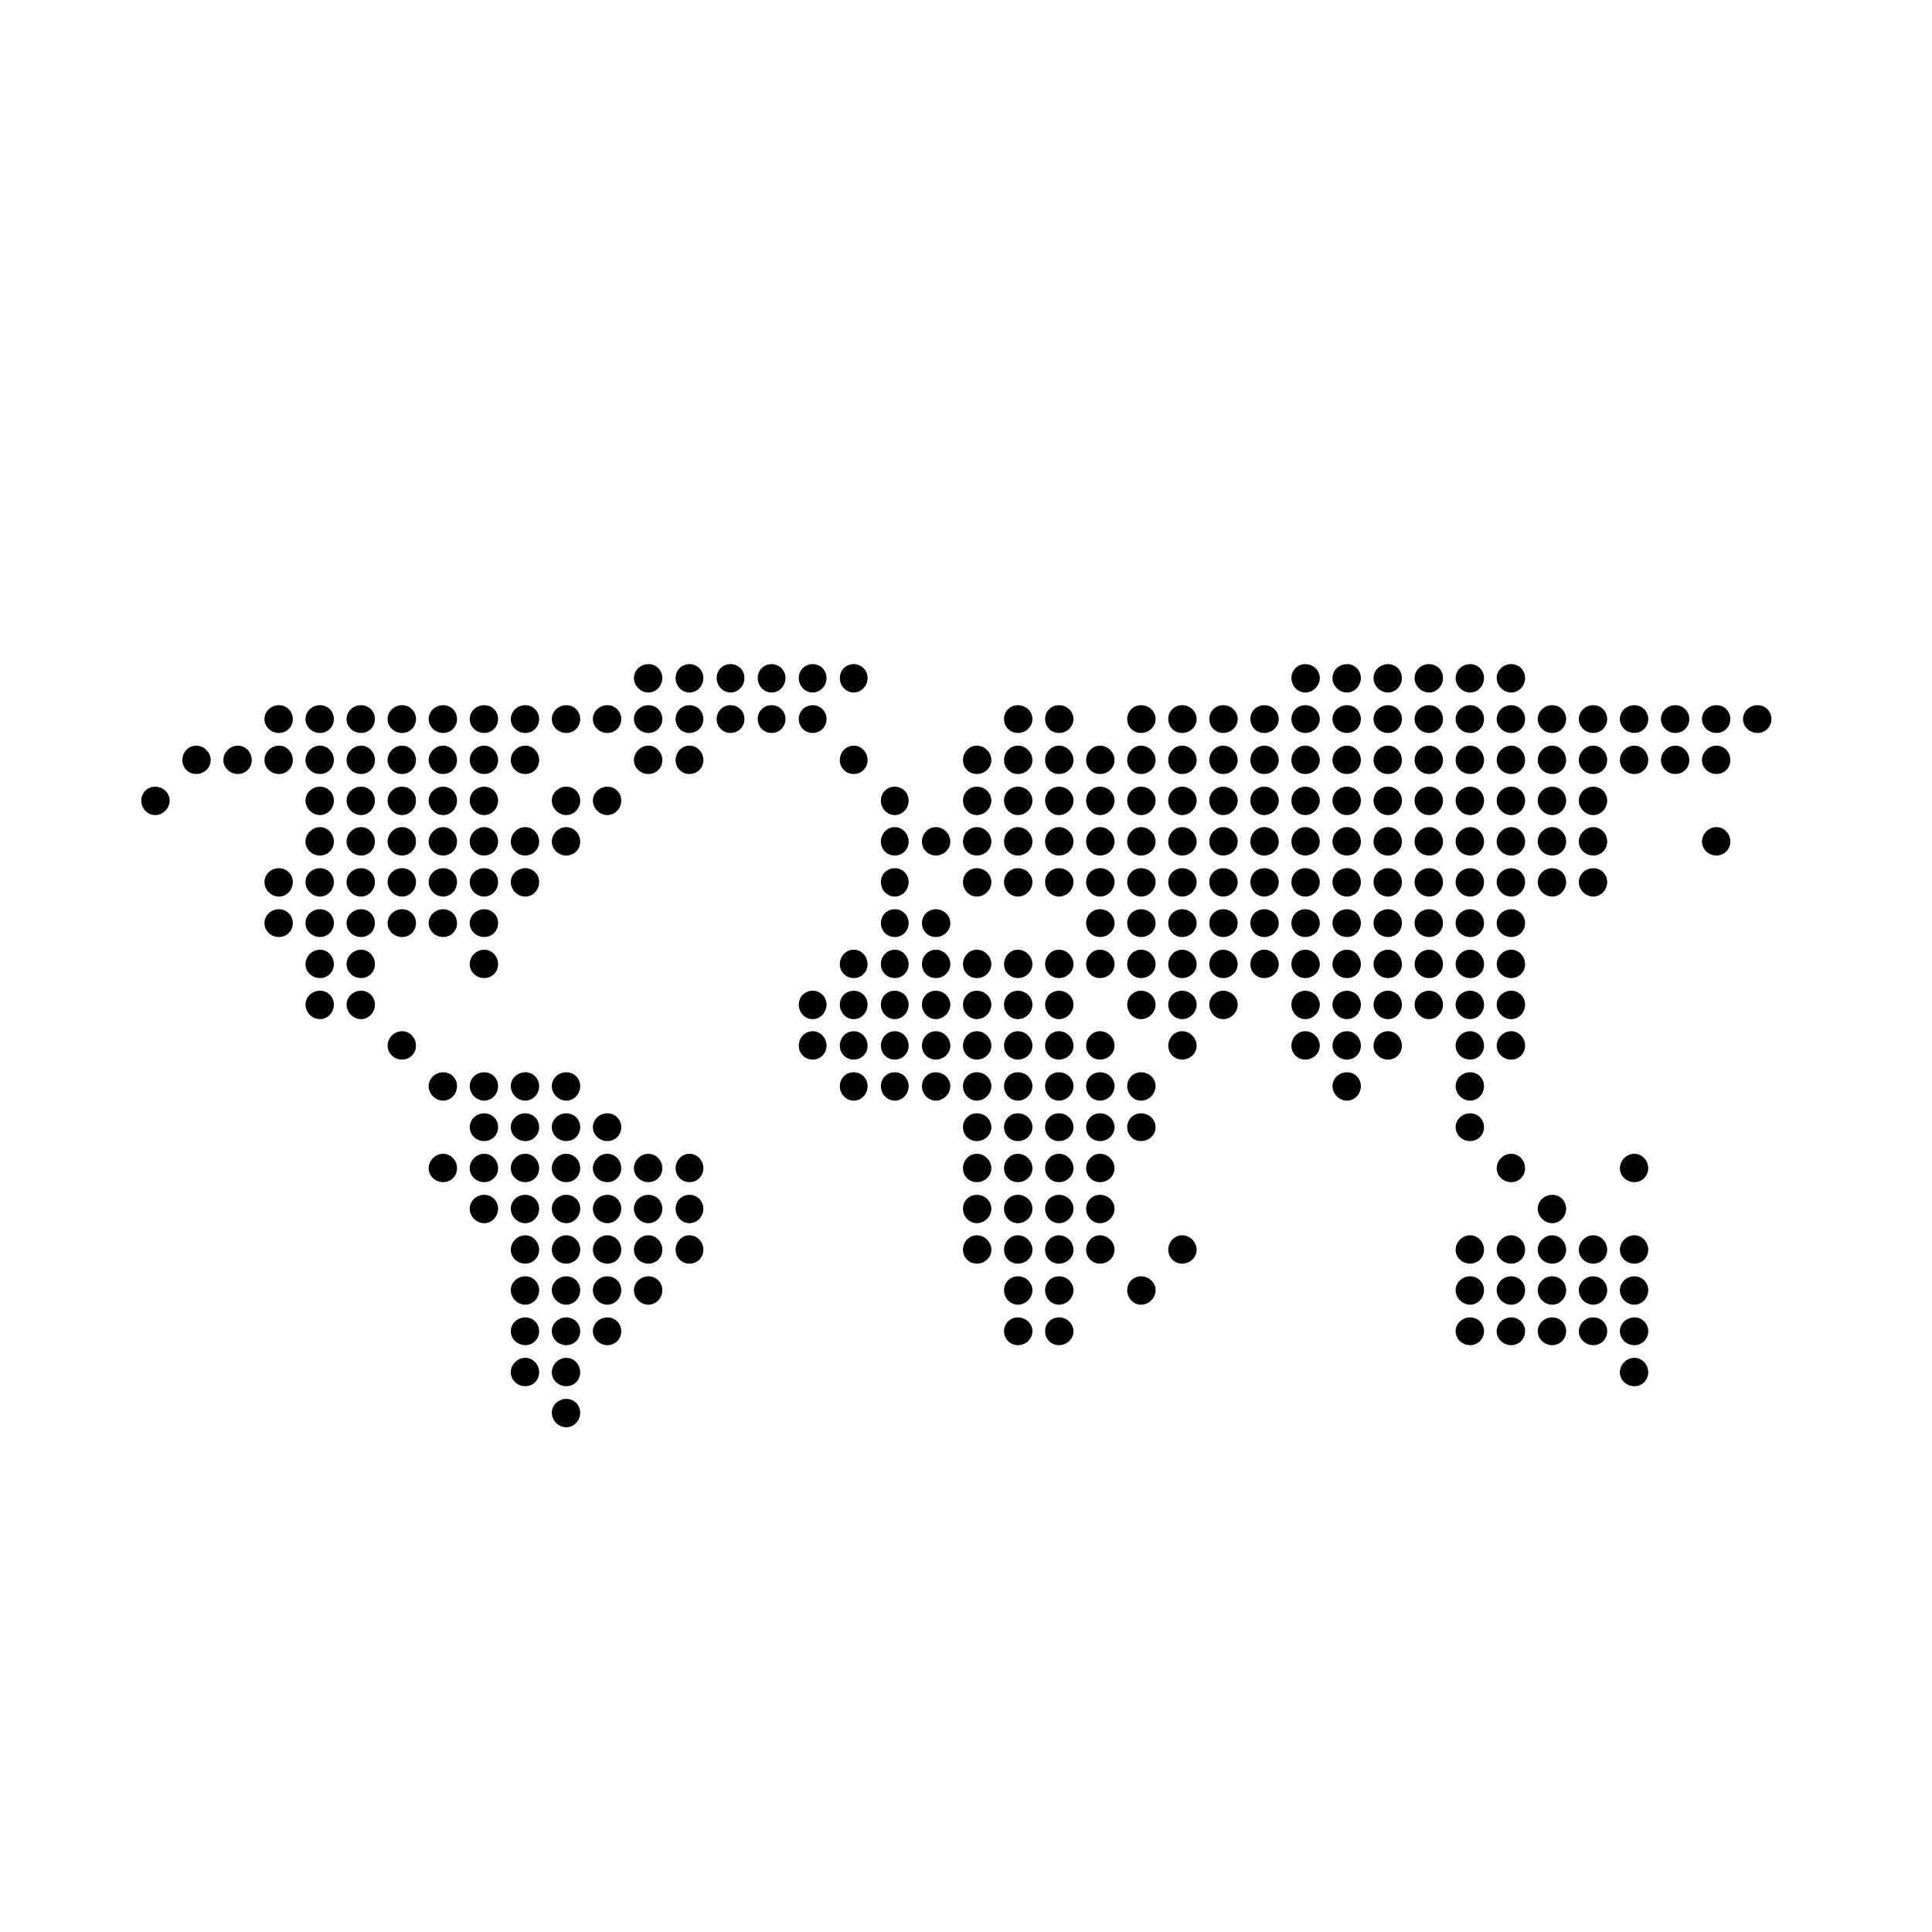 <svg xmlns:dc="http://purl.org/dc/elements/1.1/" xmlns:cc="http://creativecommons.org/ns#" xmlns:rdf="http://www.w3.org/1999/02/22-rdf-syntax-ns#" xmlns:svg="http://www.w3.org/2000/svg" xmlns="http://www.w3.org/2000/svg" xmlns:sodipodi="http://sodipodi.sourceforge.net/DTD/sodipodi-0.dtd" xmlns:inkscape="http://www.inkscape.org/namespaces/inkscape" version="1.1" x="0px" y="0px" viewBox="0 0 100 100"><g transform="translate(0,-952.362)"><path style="" d="M 33.562 34.375 C 33.159 34.375 32.812 34.69 32.812 35.094 C 32.812 35.497 33.159 35.844 33.562 35.844 C 33.966 35.844 34.281 35.497 34.281 35.094 C 34.281 34.69 33.966 34.375 33.562 34.375 z M 35.688 34.375 C 35.284 34.375 34.969 34.69 34.969 35.094 C 34.969 35.497 35.284 35.844 35.688 35.844 C 36.091 35.844 36.406 35.497 36.406 35.094 C 36.406 34.69 36.091 34.375 35.688 34.375 z M 37.812 34.375 C 37.409 34.375 37.094 34.69 37.094 35.094 C 37.094 35.497 37.409 35.844 37.812 35.844 C 38.216 35.844 38.531 35.497 38.531 35.094 C 38.531 34.69 38.216 34.375 37.812 34.375 z M 39.938 34.375 C 39.534 34.375 39.219 34.69 39.219 35.094 C 39.219 35.497 39.534 35.844 39.938 35.844 C 40.341 35.844 40.656 35.497 40.656 35.094 C 40.656 34.69 40.341 34.375 39.938 34.375 z M 42.062 34.375 C 41.659 34.375 41.344 34.69 41.344 35.094 C 41.344 35.497 41.659 35.844 42.062 35.844 C 42.466 35.844 42.781 35.497 42.781 35.094 C 42.781 34.69 42.466 34.375 42.062 34.375 z M 44.188 34.375 C 43.784 34.375 43.469 34.69 43.469 35.094 C 43.469 35.497 43.784 35.844 44.188 35.844 C 44.591 35.844 44.906 35.497 44.906 35.094 C 44.906 34.69 44.591 34.375 44.188 34.375 z M 67.562 34.375 C 67.159 34.375 66.844 34.69 66.844 35.094 C 66.844 35.497 67.159 35.844 67.562 35.844 C 67.966 35.844 68.312 35.497 68.312 35.094 C 68.312 34.69 67.966 34.375 67.562 34.375 z M 69.719 34.375 C 69.315 34.375 68.969 34.69 68.969 35.094 C 68.969 35.497 69.315 35.844 69.719 35.844 C 70.122 35.844 70.438 35.497 70.438 35.094 C 70.438 34.69 70.122 34.375 69.719 34.375 z M 71.844 34.375 C 71.44 34.375 71.094 34.69 71.094 35.094 C 71.094 35.497 71.44 35.844 71.844 35.844 C 72.247 35.844 72.562 35.497 72.562 35.094 C 72.562 34.69 72.247 34.375 71.844 34.375 z M 73.969 34.375 C 73.565 34.375 73.219 34.69 73.219 35.094 C 73.219 35.497 73.565 35.844 73.969 35.844 C 74.372 35.844 74.688 35.497 74.688 35.094 C 74.688 34.69 74.372 34.375 73.969 34.375 z M 76.094 34.375 C 75.69 34.375 75.344 34.69 75.344 35.094 C 75.344 35.497 75.69 35.844 76.094 35.844 C 76.497 35.844 76.812 35.497 76.812 35.094 C 76.812 34.69 76.497 34.375 76.094 34.375 z M 78.219 34.375 C 77.815 34.375 77.469 34.69 77.469 35.094 C 77.469 35.497 77.815 35.844 78.219 35.844 C 78.622 35.844 78.938 35.497 78.938 35.094 C 78.938 34.69 78.622 34.375 78.219 34.375 z M 14.438 36.5 C 14.034 36.5 13.688 36.815 13.688 37.219 C 13.688 37.622 14.034 37.938 14.438 37.938 C 14.841 37.938 15.156 37.622 15.156 37.219 C 15.156 36.815 14.841 36.5 14.438 36.5 z M 16.562 36.5 C 16.159 36.5 15.812 36.815 15.812 37.219 C 15.812 37.622 16.159 37.938 16.562 37.938 C 16.966 37.938 17.281 37.622 17.281 37.219 C 17.281 36.815 16.966 36.5 16.562 36.5 z M 18.688 36.5 C 18.284 36.5 17.938 36.815 17.938 37.219 C 17.938 37.622 18.284 37.938 18.688 37.938 C 19.091 37.938 19.406 37.622 19.406 37.219 C 19.406 36.815 19.091 36.5 18.688 36.5 z M 20.812 36.5 C 20.409 36.5 20.062 36.815 20.062 37.219 C 20.062 37.622 20.409 37.938 20.812 37.938 C 21.216 37.938 21.531 37.622 21.531 37.219 C 21.531 36.815 21.216 36.5 20.812 36.5 z M 22.938 36.5 C 22.534 36.5 22.188 36.815 22.188 37.219 C 22.188 37.622 22.534 37.938 22.938 37.938 C 23.341 37.938 23.656 37.622 23.656 37.219 C 23.656 36.815 23.341 36.5 22.938 36.5 z M 25.062 36.5 C 24.659 36.5 24.312 36.815 24.312 37.219 C 24.312 37.622 24.659 37.938 25.062 37.938 C 25.466 37.938 25.781 37.622 25.781 37.219 C 25.781 36.815 25.466 36.5 25.062 36.5 z M 27.188 36.5 C 26.784 36.5 26.438 36.815 26.438 37.219 C 26.438 37.622 26.784 37.938 27.188 37.938 C 27.591 37.938 27.906 37.622 27.906 37.219 C 27.906 36.815 27.591 36.5 27.188 36.5 z M 29.312 36.5 C 28.909 36.5 28.562 36.815 28.562 37.219 C 28.562 37.622 28.909 37.938 29.312 37.938 C 29.716 37.938 30.031 37.622 30.031 37.219 C 30.031 36.815 29.716 36.5 29.312 36.5 z M 31.438 36.5 C 31.034 36.5 30.688 36.815 30.688 37.219 C 30.688 37.622 31.034 37.938 31.438 37.938 C 31.841 37.938 32.156 37.622 32.156 37.219 C 32.156 36.815 31.841 36.5 31.438 36.5 z M 33.562 36.5 C 33.159 36.5 32.812 36.815 32.812 37.219 C 32.812 37.622 33.159 37.938 33.562 37.938 C 33.966 37.938 34.281 37.622 34.281 37.219 C 34.281 36.815 33.966 36.5 33.562 36.5 z M 35.688 36.5 C 35.284 36.5 34.969 36.815 34.969 37.219 C 34.969 37.622 35.284 37.938 35.688 37.938 C 36.091 37.938 36.406 37.622 36.406 37.219 C 36.406 36.815 36.091 36.5 35.688 36.5 z M 37.812 36.5 C 37.409 36.5 37.094 36.815 37.094 37.219 C 37.094 37.622 37.409 37.938 37.812 37.938 C 38.216 37.938 38.531 37.622 38.531 37.219 C 38.531 36.815 38.216 36.5 37.812 36.5 z M 39.938 36.5 C 39.534 36.5 39.219 36.815 39.219 37.219 C 39.219 37.622 39.534 37.938 39.938 37.938 C 40.341 37.938 40.656 37.622 40.656 37.219 C 40.656 36.815 40.341 36.5 39.938 36.5 z M 42.062 36.5 C 41.659 36.5 41.344 36.815 41.344 37.219 C 41.344 37.622 41.659 37.938 42.062 37.938 C 42.466 37.938 42.781 37.622 42.781 37.219 C 42.781 36.815 42.466 36.5 42.062 36.5 z M 52.688 36.5 C 52.284 36.5 51.969 36.815 51.969 37.219 C 51.969 37.622 52.284 37.938 52.688 37.938 C 53.091 37.938 53.438 37.622 53.438 37.219 C 53.438 36.815 53.091 36.5 52.688 36.5 z M 54.812 36.5 C 54.409 36.5 54.094 36.815 54.094 37.219 C 54.094 37.622 54.409 37.938 54.812 37.938 C 55.216 37.938 55.562 37.622 55.562 37.219 C 55.562 36.815 55.216 36.5 54.812 36.5 z M 59.062 36.5 C 58.659 36.5 58.344 36.815 58.344 37.219 C 58.344 37.622 58.659 37.938 59.062 37.938 C 59.466 37.938 59.812 37.622 59.812 37.219 C 59.812 36.815 59.466 36.5 59.062 36.5 z M 61.188 36.5 C 60.784 36.5 60.469 36.815 60.469 37.219 C 60.469 37.622 60.784 37.938 61.188 37.938 C 61.591 37.938 61.938 37.622 61.938 37.219 C 61.938 36.815 61.591 36.5 61.188 36.5 z M 63.312 36.5 C 62.909 36.5 62.594 36.815 62.594 37.219 C 62.594 37.622 62.909 37.938 63.312 37.938 C 63.716 37.938 64.062 37.622 64.062 37.219 C 64.062 36.815 63.716 36.5 63.312 36.5 z M 65.438 36.5 C 65.034 36.5 64.719 36.815 64.719 37.219 C 64.719 37.622 65.034 37.938 65.438 37.938 C 65.841 37.938 66.188 37.622 66.188 37.219 C 66.188 36.815 65.841 36.5 65.438 36.5 z M 67.562 36.5 C 67.159 36.5 66.844 36.815 66.844 37.219 C 66.844 37.622 67.159 37.938 67.562 37.938 C 67.966 37.938 68.312 37.622 68.312 37.219 C 68.312 36.815 67.966 36.5 67.562 36.5 z M 69.719 36.5 C 69.315 36.5 68.969 36.815 68.969 37.219 C 68.969 37.622 69.315 37.938 69.719 37.938 C 70.122 37.938 70.438 37.622 70.438 37.219 C 70.438 36.815 70.122 36.5 69.719 36.5 z M 71.844 36.5 C 71.44 36.5 71.094 36.815 71.094 37.219 C 71.094 37.622 71.44 37.938 71.844 37.938 C 72.247 37.938 72.562 37.622 72.562 37.219 C 72.562 36.815 72.247 36.5 71.844 36.5 z M 73.969 36.5 C 73.565 36.5 73.219 36.815 73.219 37.219 C 73.219 37.622 73.565 37.938 73.969 37.938 C 74.372 37.938 74.688 37.622 74.688 37.219 C 74.688 36.815 74.372 36.5 73.969 36.5 z M 76.094 36.5 C 75.69 36.5 75.344 36.815 75.344 37.219 C 75.344 37.622 75.69 37.938 76.094 37.938 C 76.497 37.938 76.812 37.622 76.812 37.219 C 76.812 36.815 76.497 36.5 76.094 36.5 z M 78.219 36.5 C 77.815 36.5 77.469 36.815 77.469 37.219 C 77.469 37.622 77.815 37.938 78.219 37.938 C 78.622 37.938 78.938 37.622 78.938 37.219 C 78.938 36.815 78.622 36.5 78.219 36.5 z M 80.344 36.5 C 79.94 36.5 79.594 36.815 79.594 37.219 C 79.594 37.622 79.94 37.938 80.344 37.938 C 80.747 37.938 81.062 37.622 81.062 37.219 C 81.062 36.815 80.747 36.5 80.344 36.5 z M 82.469 36.5 C 82.065 36.5 81.719 36.815 81.719 37.219 C 81.719 37.622 82.065 37.938 82.469 37.938 C 82.872 37.938 83.188 37.622 83.188 37.219 C 83.188 36.815 82.872 36.5 82.469 36.5 z M 84.594 36.5 C 84.19 36.5 83.844 36.815 83.844 37.219 C 83.844 37.622 84.19 37.938 84.594 37.938 C 84.997 37.938 85.312 37.622 85.312 37.219 C 85.312 36.815 84.997 36.5 84.594 36.5 z M 86.719 36.5 C 86.315 36.5 85.969 36.815 85.969 37.219 C 85.969 37.622 86.315 37.938 86.719 37.938 C 87.122 37.938 87.438 37.622 87.438 37.219 C 87.438 36.815 87.122 36.5 86.719 36.5 z M 88.844 36.5 C 88.44 36.5 88.094 36.815 88.094 37.219 C 88.094 37.622 88.44 37.938 88.844 37.938 C 89.247 37.938 89.562 37.622 89.562 37.219 C 89.562 36.815 89.247 36.5 88.844 36.5 z M 90.969 36.5 C 90.565 36.5 90.219 36.815 90.219 37.219 C 90.219 37.622 90.565 37.938 90.969 37.938 C 91.372 37.938 91.688 37.622 91.688 37.219 C 91.688 36.815 91.372 36.5 90.969 36.5 z M 10.156 38.594 C 9.753 38.594 9.438 38.94 9.438 39.344 C 9.438 39.747 9.753 40.062 10.156 40.062 C 10.56 40.062 10.906 39.747 10.906 39.344 C 10.906 38.94 10.56 38.594 10.156 38.594 z M 12.312 38.594 C 11.909 38.594 11.562 38.94 11.562 39.344 C 11.562 39.747 11.909 40.062 12.312 40.062 C 12.716 40.062 13.031 39.747 13.031 39.344 C 13.031 38.94 12.716 38.594 12.312 38.594 z M 14.438 38.594 C 14.034 38.594 13.688 38.94 13.688 39.344 C 13.688 39.747 14.034 40.062 14.438 40.062 C 14.841 40.062 15.156 39.747 15.156 39.344 C 15.156 38.94 14.841 38.594 14.438 38.594 z M 16.562 38.594 C 16.159 38.594 15.812 38.94 15.812 39.344 C 15.812 39.747 16.159 40.062 16.562 40.062 C 16.966 40.062 17.281 39.747 17.281 39.344 C 17.281 38.94 16.966 38.594 16.562 38.594 z M 18.688 38.594 C 18.284 38.594 17.938 38.94 17.938 39.344 C 17.938 39.747 18.284 40.062 18.688 40.062 C 19.091 40.062 19.406 39.747 19.406 39.344 C 19.406 38.94 19.091 38.594 18.688 38.594 z M 20.812 38.594 C 20.409 38.594 20.062 38.94 20.062 39.344 C 20.062 39.747 20.409 40.062 20.812 40.062 C 21.216 40.062 21.531 39.747 21.531 39.344 C 21.531 38.94 21.216 38.594 20.812 38.594 z M 22.938 38.594 C 22.534 38.594 22.188 38.94 22.188 39.344 C 22.188 39.747 22.534 40.062 22.938 40.062 C 23.341 40.062 23.656 39.747 23.656 39.344 C 23.656 38.94 23.341 38.594 22.938 38.594 z M 25.062 38.594 C 24.659 38.594 24.312 38.94 24.312 39.344 C 24.312 39.747 24.659 40.062 25.062 40.062 C 25.466 40.062 25.781 39.747 25.781 39.344 C 25.781 38.94 25.466 38.594 25.062 38.594 z M 27.188 38.594 C 26.784 38.594 26.438 38.94 26.438 39.344 C 26.438 39.747 26.784 40.062 27.188 40.062 C 27.591 40.062 27.906 39.747 27.906 39.344 C 27.906 38.94 27.591 38.594 27.188 38.594 z M 33.562 38.594 C 33.159 38.594 32.812 38.94 32.812 39.344 C 32.812 39.747 33.159 40.062 33.562 40.062 C 33.966 40.062 34.281 39.747 34.281 39.344 C 34.281 38.94 33.966 38.594 33.562 38.594 z M 35.688 38.594 C 35.284 38.594 34.969 38.94 34.969 39.344 C 34.969 39.747 35.284 40.062 35.688 40.062 C 36.091 40.062 36.406 39.747 36.406 39.344 C 36.406 38.94 36.091 38.594 35.688 38.594 z M 44.188 38.594 C 44.087 38.594 43.994 38.619 43.906 38.656 C 43.644 38.767 43.469 39.041 43.469 39.344 C 43.469 39.747 43.784 40.062 44.188 40.062 C 44.591 40.062 44.906 39.747 44.906 39.344 C 44.906 38.94 44.591 38.594 44.188 38.594 z M 50.562 38.594 C 50.159 38.594 49.844 38.94 49.844 39.344 C 49.844 39.747 50.159 40.062 50.562 40.062 C 50.966 40.062 51.312 39.747 51.312 39.344 C 51.312 38.94 50.966 38.594 50.562 38.594 z M 52.688 38.594 C 52.284 38.594 51.969 38.94 51.969 39.344 C 51.969 39.747 52.284 40.062 52.688 40.062 C 53.091 40.062 53.438 39.747 53.438 39.344 C 53.438 38.94 53.091 38.594 52.688 38.594 z M 54.812 38.594 C 54.409 38.594 54.094 38.94 54.094 39.344 C 54.094 39.747 54.409 40.062 54.812 40.062 C 55.216 40.062 55.562 39.747 55.562 39.344 C 55.562 38.94 55.216 38.594 54.812 38.594 z M 56.938 38.594 C 56.534 38.594 56.219 38.94 56.219 39.344 C 56.219 39.747 56.534 40.062 56.938 40.062 C 57.341 40.062 57.688 39.747 57.688 39.344 C 57.688 38.94 57.341 38.594 56.938 38.594 z M 59.062 38.594 C 58.659 38.594 58.344 38.94 58.344 39.344 C 58.344 39.747 58.659 40.062 59.062 40.062 C 59.466 40.062 59.812 39.747 59.812 39.344 C 59.812 38.94 59.466 38.594 59.062 38.594 z M 61.188 38.594 C 60.784 38.594 60.469 38.94 60.469 39.344 C 60.469 39.747 60.784 40.062 61.188 40.062 C 61.591 40.062 61.938 39.747 61.938 39.344 C 61.938 38.94 61.591 38.594 61.188 38.594 z M 63.312 38.594 C 62.909 38.594 62.594 38.94 62.594 39.344 C 62.594 39.747 62.909 40.062 63.312 40.062 C 63.716 40.062 64.062 39.747 64.062 39.344 C 64.062 38.94 63.716 38.594 63.312 38.594 z M 65.438 38.594 C 65.034 38.594 64.719 38.94 64.719 39.344 C 64.719 39.747 65.034 40.062 65.438 40.062 C 65.841 40.062 66.188 39.747 66.188 39.344 C 66.188 38.94 65.841 38.594 65.438 38.594 z M 67.562 38.594 C 67.159 38.594 66.844 38.94 66.844 39.344 C 66.844 39.747 67.159 40.062 67.562 40.062 C 67.966 40.062 68.312 39.747 68.312 39.344 C 68.312 38.94 67.966 38.594 67.562 38.594 z M 69.719 38.594 C 69.315 38.594 68.969 38.94 68.969 39.344 C 68.969 39.747 69.315 40.062 69.719 40.062 C 70.122 40.062 70.438 39.747 70.438 39.344 C 70.438 38.94 70.122 38.594 69.719 38.594 z M 71.844 38.594 C 71.44 38.594 71.094 38.94 71.094 39.344 C 71.094 39.747 71.44 40.062 71.844 40.062 C 72.247 40.062 72.562 39.747 72.562 39.344 C 72.562 38.94 72.247 38.594 71.844 38.594 z M 73.969 38.594 C 73.565 38.594 73.219 38.94 73.219 39.344 C 73.219 39.747 73.565 40.062 73.969 40.062 C 74.372 40.062 74.688 39.747 74.688 39.344 C 74.688 38.94 74.372 38.594 73.969 38.594 z M 76.094 38.594 C 75.69 38.594 75.344 38.94 75.344 39.344 C 75.344 39.747 75.69 40.062 76.094 40.062 C 76.497 40.062 76.812 39.747 76.812 39.344 C 76.812 38.94 76.497 38.594 76.094 38.594 z M 78.219 38.594 C 77.815 38.594 77.469 38.94 77.469 39.344 C 77.469 39.747 77.815 40.062 78.219 40.062 C 78.622 40.062 78.938 39.747 78.938 39.344 C 78.938 38.94 78.622 38.594 78.219 38.594 z M 80.344 38.594 C 79.94 38.594 79.594 38.94 79.594 39.344 C 79.594 39.747 79.94 40.062 80.344 40.062 C 80.747 40.062 81.062 39.747 81.062 39.344 C 81.062 38.94 80.747 38.594 80.344 38.594 z M 82.469 38.594 C 82.065 38.594 81.719 38.94 81.719 39.344 C 81.719 39.747 82.065 40.062 82.469 40.062 C 82.872 40.062 83.188 39.747 83.188 39.344 C 83.188 38.94 82.872 38.594 82.469 38.594 z M 84.594 38.594 C 84.19 38.594 83.844 38.94 83.844 39.344 C 83.844 39.747 84.19 40.062 84.594 40.062 C 84.997 40.062 85.312 39.747 85.312 39.344 C 85.312 38.94 84.997 38.594 84.594 38.594 z M 86.719 38.594 C 86.315 38.594 85.969 38.94 85.969 39.344 C 85.969 39.747 86.315 40.062 86.719 40.062 C 87.122 40.062 87.438 39.747 87.438 39.344 C 87.438 38.94 87.122 38.594 86.719 38.594 z M 88.844 38.594 C 88.44 38.594 88.094 38.94 88.094 39.344 C 88.094 39.747 88.44 40.062 88.844 40.062 C 89.247 40.062 89.562 39.747 89.562 39.344 C 89.562 38.94 89.247 38.594 88.844 38.594 z M 8.031 40.719 C 7.628 40.719 7.312 41.034 7.312 41.438 C 7.312 41.841 7.628 42.188 8.031 42.188 C 8.435 42.188 8.781 41.841 8.781 41.438 C 8.781 41.034 8.435 40.719 8.031 40.719 z M 16.562 40.719 C 16.159 40.719 15.812 41.034 15.812 41.438 C 15.812 41.841 16.159 42.188 16.562 42.188 C 16.966 42.188 17.281 41.841 17.281 41.438 C 17.281 41.034 16.966 40.719 16.562 40.719 z M 18.688 40.719 C 18.284 40.719 17.938 41.034 17.938 41.438 C 17.938 41.841 18.284 42.188 18.688 42.188 C 19.091 42.188 19.406 41.841 19.406 41.438 C 19.406 41.034 19.091 40.719 18.688 40.719 z M 20.812 40.719 C 20.409 40.719 20.062 41.034 20.062 41.438 C 20.062 41.841 20.409 42.188 20.812 42.188 C 21.216 42.188 21.531 41.841 21.531 41.438 C 21.531 41.034 21.216 40.719 20.812 40.719 z M 22.938 40.719 C 22.534 40.719 22.188 41.034 22.188 41.438 C 22.188 41.841 22.534 42.188 22.938 42.188 C 23.341 42.188 23.656 41.841 23.656 41.438 C 23.656 41.034 23.341 40.719 22.938 40.719 z M 25.062 40.719 C 24.659 40.719 24.312 41.034 24.312 41.438 C 24.312 41.841 24.659 42.188 25.062 42.188 C 25.466 42.188 25.781 41.841 25.781 41.438 C 25.781 41.034 25.466 40.719 25.062 40.719 z M 29.312 40.719 C 28.909 40.719 28.562 41.034 28.562 41.438 C 28.562 41.841 28.909 42.188 29.312 42.188 C 29.716 42.188 30.031 41.841 30.031 41.438 C 30.031 41.034 29.716 40.719 29.312 40.719 z M 31.438 40.719 C 31.034 40.719 30.688 41.034 30.688 41.438 C 30.688 41.841 31.034 42.188 31.438 42.188 C 31.841 42.188 32.156 41.841 32.156 41.438 C 32.156 41.034 31.841 40.719 31.438 40.719 z M 46.312 40.719 C 45.909 40.719 45.594 41.034 45.594 41.438 C 45.594 41.841 45.909 42.188 46.312 42.188 C 46.716 42.188 47.031 41.841 47.031 41.438 C 47.031 41.034 46.716 40.719 46.312 40.719 z M 50.562 40.719 C 50.159 40.719 49.844 41.034 49.844 41.438 C 49.844 41.841 50.159 42.188 50.562 42.188 C 50.966 42.188 51.312 41.841 51.312 41.438 C 51.312 41.034 50.966 40.719 50.562 40.719 z M 52.688 40.719 C 52.284 40.719 51.969 41.034 51.969 41.438 C 51.969 41.841 52.284 42.188 52.688 42.188 C 53.091 42.188 53.438 41.841 53.438 41.438 C 53.438 41.034 53.091 40.719 52.688 40.719 z M 54.812 40.719 C 54.409 40.719 54.094 41.034 54.094 41.438 C 54.094 41.841 54.409 42.188 54.812 42.188 C 55.216 42.188 55.562 41.841 55.562 41.438 C 55.562 41.034 55.216 40.719 54.812 40.719 z M 56.938 40.719 C 56.534 40.719 56.219 41.034 56.219 41.438 C 56.219 41.841 56.534 42.188 56.938 42.188 C 57.341 42.188 57.688 41.841 57.688 41.438 C 57.688 41.034 57.341 40.719 56.938 40.719 z M 59.062 40.719 C 58.659 40.719 58.344 41.034 58.344 41.438 C 58.344 41.841 58.659 42.188 59.062 42.188 C 59.466 42.188 59.812 41.841 59.812 41.438 C 59.812 41.034 59.466 40.719 59.062 40.719 z M 61.188 40.719 C 60.784 40.719 60.469 41.034 60.469 41.438 C 60.469 41.841 60.784 42.188 61.188 42.188 C 61.591 42.188 61.938 41.841 61.938 41.438 C 61.938 41.034 61.591 40.719 61.188 40.719 z M 63.312 40.719 C 62.909 40.719 62.594 41.034 62.594 41.438 C 62.594 41.841 62.909 42.188 63.312 42.188 C 63.716 42.188 64.062 41.841 64.062 41.438 C 64.062 41.034 63.716 40.719 63.312 40.719 z M 65.438 40.719 C 65.034 40.719 64.719 41.034 64.719 41.438 C 64.719 41.841 65.034 42.188 65.438 42.188 C 65.841 42.188 66.188 41.841 66.188 41.438 C 66.188 41.034 65.841 40.719 65.438 40.719 z M 67.562 40.719 C 67.159 40.719 66.844 41.034 66.844 41.438 C 66.844 41.841 67.159 42.188 67.562 42.188 C 67.966 42.188 68.312 41.841 68.312 41.438 C 68.312 41.034 67.966 40.719 67.562 40.719 z M 69.719 40.719 C 69.315 40.719 68.969 41.034 68.969 41.438 C 68.969 41.841 69.315 42.188 69.719 42.188 C 70.122 42.188 70.438 41.841 70.438 41.438 C 70.438 41.034 70.122 40.719 69.719 40.719 z M 71.844 40.719 C 71.44 40.719 71.094 41.034 71.094 41.438 C 71.094 41.841 71.44 42.188 71.844 42.188 C 72.247 42.188 72.562 41.841 72.562 41.438 C 72.562 41.034 72.247 40.719 71.844 40.719 z M 73.969 40.719 C 73.565 40.719 73.219 41.034 73.219 41.438 C 73.219 41.841 73.565 42.188 73.969 42.188 C 74.372 42.188 74.688 41.841 74.688 41.438 C 74.688 41.034 74.372 40.719 73.969 40.719 z M 76.094 40.719 C 75.69 40.719 75.344 41.034 75.344 41.438 C 75.344 41.841 75.69 42.188 76.094 42.188 C 76.497 42.188 76.812 41.841 76.812 41.438 C 76.812 41.034 76.497 40.719 76.094 40.719 z M 78.219 40.719 C 77.815 40.719 77.469 41.034 77.469 41.438 C 77.469 41.841 77.815 42.188 78.219 42.188 C 78.622 42.188 78.938 41.841 78.938 41.438 C 78.938 41.034 78.622 40.719 78.219 40.719 z M 80.344 40.719 C 79.94 40.719 79.594 41.034 79.594 41.438 C 79.594 41.841 79.94 42.188 80.344 42.188 C 80.747 42.188 81.062 41.841 81.062 41.438 C 81.062 41.034 80.747 40.719 80.344 40.719 z M 82.469 40.719 C 82.065 40.719 81.719 41.034 81.719 41.438 C 81.719 41.841 82.065 42.188 82.469 42.188 C 82.872 42.188 83.188 41.841 83.188 41.438 C 83.188 41.034 82.872 40.719 82.469 40.719 z M 16.562 42.812 C 16.159 42.812 15.812 43.159 15.812 43.562 C 15.812 43.966 16.159 44.281 16.562 44.281 C 16.966 44.281 17.281 43.966 17.281 43.562 C 17.281 43.159 16.966 42.812 16.562 42.812 z M 18.688 42.812 C 18.284 42.812 17.938 43.159 17.938 43.562 C 17.938 43.966 18.284 44.281 18.688 44.281 C 19.091 44.281 19.406 43.966 19.406 43.562 C 19.406 43.159 19.091 42.812 18.688 42.812 z M 20.812 42.812 C 20.409 42.812 20.062 43.159 20.062 43.562 C 20.062 43.966 20.409 44.281 20.812 44.281 C 21.216 44.281 21.531 43.966 21.531 43.562 C 21.531 43.159 21.216 42.812 20.812 42.812 z M 22.938 42.812 C 22.534 42.812 22.188 43.159 22.188 43.562 C 22.188 43.966 22.534 44.281 22.938 44.281 C 23.341 44.281 23.656 43.966 23.656 43.562 C 23.656 43.159 23.341 42.812 22.938 42.812 z M 25.062 42.812 C 24.659 42.812 24.312 43.159 24.312 43.562 C 24.312 43.966 24.659 44.281 25.062 44.281 C 25.466 44.281 25.781 43.966 25.781 43.562 C 25.781 43.159 25.466 42.812 25.062 42.812 z M 27.188 42.812 C 26.784 42.812 26.438 43.159 26.438 43.562 C 26.438 43.966 26.784 44.281 27.188 44.281 C 27.591 44.281 27.906 43.966 27.906 43.562 C 27.906 43.159 27.591 42.812 27.188 42.812 z M 29.312 42.812 C 28.909 42.812 28.562 43.159 28.562 43.562 C 28.562 43.966 28.909 44.281 29.312 44.281 C 29.716 44.281 30.031 43.966 30.031 43.562 C 30.031 43.159 29.716 42.812 29.312 42.812 z M 46.312 42.812 C 45.909 42.812 45.594 43.159 45.594 43.562 C 45.594 43.966 45.909 44.281 46.312 44.281 C 46.716 44.281 47.031 43.966 47.031 43.562 C 47.031 43.159 46.716 42.812 46.312 42.812 z M 48.438 42.812 C 48.034 42.812 47.719 43.159 47.719 43.562 C 47.719 43.966 48.034 44.281 48.438 44.281 C 48.841 44.281 49.188 43.966 49.188 43.562 C 49.188 43.159 48.841 42.812 48.438 42.812 z M 50.562 42.812 C 50.159 42.812 49.844 43.159 49.844 43.562 C 49.844 43.966 50.159 44.281 50.562 44.281 C 50.966 44.281 51.312 43.966 51.312 43.562 C 51.312 43.159 50.966 42.812 50.562 42.812 z M 52.688 42.812 C 52.284 42.812 51.969 43.159 51.969 43.562 C 51.969 43.966 52.284 44.281 52.688 44.281 C 53.091 44.281 53.438 43.966 53.438 43.562 C 53.438 43.159 53.091 42.812 52.688 42.812 z M 54.812 42.812 C 54.409 42.812 54.094 43.159 54.094 43.562 C 54.094 43.966 54.409 44.281 54.812 44.281 C 55.216 44.281 55.562 43.966 55.562 43.562 C 55.562 43.159 55.216 42.812 54.812 42.812 z M 56.938 42.812 C 56.534 42.812 56.219 43.159 56.219 43.562 C 56.219 43.966 56.534 44.281 56.938 44.281 C 57.341 44.281 57.688 43.966 57.688 43.562 C 57.688 43.159 57.341 42.812 56.938 42.812 z M 59.062 42.812 C 58.659 42.812 58.344 43.159 58.344 43.562 C 58.344 43.966 58.659 44.281 59.062 44.281 C 59.466 44.281 59.812 43.966 59.812 43.562 C 59.812 43.159 59.466 42.812 59.062 42.812 z M 61.188 42.812 C 60.784 42.812 60.469 43.159 60.469 43.562 C 60.469 43.966 60.784 44.281 61.188 44.281 C 61.591 44.281 61.938 43.966 61.938 43.562 C 61.938 43.159 61.591 42.812 61.188 42.812 z M 63.312 42.812 C 62.909 42.812 62.594 43.159 62.594 43.562 C 62.594 43.966 62.909 44.281 63.312 44.281 C 63.716 44.281 64.062 43.966 64.062 43.562 C 64.062 43.159 63.716 42.812 63.312 42.812 z M 65.438 42.812 C 65.034 42.812 64.719 43.159 64.719 43.562 C 64.719 43.966 65.034 44.281 65.438 44.281 C 65.841 44.281 66.188 43.966 66.188 43.562 C 66.188 43.159 65.841 42.812 65.438 42.812 z M 67.562 42.812 C 67.159 42.812 66.844 43.159 66.844 43.562 C 66.844 43.966 67.159 44.281 67.562 44.281 C 67.966 44.281 68.312 43.966 68.312 43.562 C 68.312 43.159 67.966 42.812 67.562 42.812 z M 69.719 42.812 C 69.315 42.812 68.969 43.159 68.969 43.562 C 68.969 43.966 69.315 44.281 69.719 44.281 C 70.122 44.281 70.438 43.966 70.438 43.562 C 70.438 43.159 70.122 42.812 69.719 42.812 z M 71.844 42.812 C 71.44 42.812 71.094 43.159 71.094 43.562 C 71.094 43.966 71.44 44.281 71.844 44.281 C 72.247 44.281 72.562 43.966 72.562 43.562 C 72.562 43.159 72.247 42.812 71.844 42.812 z M 73.969 42.812 C 73.565 42.812 73.219 43.159 73.219 43.562 C 73.219 43.966 73.565 44.281 73.969 44.281 C 74.372 44.281 74.688 43.966 74.688 43.562 C 74.688 43.159 74.372 42.812 73.969 42.812 z M 76.094 42.812 C 75.69 42.812 75.344 43.159 75.344 43.562 C 75.344 43.966 75.69 44.281 76.094 44.281 C 76.497 44.281 76.812 43.966 76.812 43.562 C 76.812 43.159 76.497 42.812 76.094 42.812 z M 78.219 42.812 C 77.815 42.812 77.469 43.159 77.469 43.562 C 77.469 43.966 77.815 44.281 78.219 44.281 C 78.622 44.281 78.938 43.966 78.938 43.562 C 78.938 43.159 78.622 42.812 78.219 42.812 z M 80.344 42.812 C 79.94 42.812 79.594 43.159 79.594 43.562 C 79.594 43.966 79.94 44.281 80.344 44.281 C 80.747 44.281 81.062 43.966 81.062 43.562 C 81.062 43.159 80.747 42.812 80.344 42.812 z M 82.469 42.812 C 82.065 42.812 81.719 43.159 81.719 43.562 C 81.719 43.966 82.065 44.281 82.469 44.281 C 82.872 44.281 83.188 43.966 83.188 43.562 C 83.188 43.159 82.872 42.812 82.469 42.812 z M 88.844 42.812 C 88.44 42.812 88.094 43.159 88.094 43.562 C 88.094 43.966 88.44 44.281 88.844 44.281 C 89.247 44.281 89.562 43.966 89.562 43.562 C 89.562 43.159 89.247 42.812 88.844 42.812 z M 14.438 44.938 C 14.034 44.938 13.688 45.253 13.688 45.656 C 13.688 46.06 14.034 46.406 14.438 46.406 C 14.841 46.406 15.156 46.06 15.156 45.656 C 15.156 45.253 14.841 44.938 14.438 44.938 z M 16.562 44.938 C 16.159 44.938 15.812 45.253 15.812 45.656 C 15.812 46.06 16.159 46.406 16.562 46.406 C 16.966 46.406 17.281 46.06 17.281 45.656 C 17.281 45.253 16.966 44.938 16.562 44.938 z M 18.688 44.938 C 18.284 44.938 17.938 45.253 17.938 45.656 C 17.938 46.06 18.284 46.406 18.688 46.406 C 19.091 46.406 19.406 46.06 19.406 45.656 C 19.406 45.253 19.091 44.938 18.688 44.938 z M 20.812 44.938 C 20.409 44.938 20.062 45.253 20.062 45.656 C 20.062 46.06 20.409 46.406 20.812 46.406 C 21.216 46.406 21.531 46.06 21.531 45.656 C 21.531 45.253 21.216 44.938 20.812 44.938 z M 22.938 44.938 C 22.534 44.938 22.188 45.253 22.188 45.656 C 22.188 46.06 22.534 46.406 22.938 46.406 C 23.341 46.406 23.656 46.06 23.656 45.656 C 23.656 45.253 23.341 44.938 22.938 44.938 z M 25.062 44.938 C 24.659 44.938 24.312 45.253 24.312 45.656 C 24.312 46.06 24.659 46.406 25.062 46.406 C 25.466 46.406 25.781 46.06 25.781 45.656 C 25.781 45.253 25.466 44.938 25.062 44.938 z M 27.188 44.938 C 26.784 44.938 26.438 45.253 26.438 45.656 C 26.438 46.06 26.784 46.406 27.188 46.406 C 27.591 46.406 27.906 46.06 27.906 45.656 C 27.906 45.253 27.591 44.938 27.188 44.938 z M 46.312 44.938 C 45.909 44.938 45.594 45.253 45.594 45.656 C 45.594 46.06 45.909 46.406 46.312 46.406 C 46.716 46.406 47.031 46.06 47.031 45.656 C 47.031 45.253 46.716 44.938 46.312 44.938 z M 50.562 44.938 C 50.159 44.938 49.844 45.253 49.844 45.656 C 49.844 46.06 50.159 46.406 50.562 46.406 C 50.966 46.406 51.312 46.06 51.312 45.656 C 51.312 45.253 50.966 44.938 50.562 44.938 z M 52.688 44.938 C 52.284 44.938 51.969 45.253 51.969 45.656 C 51.969 46.06 52.284 46.406 52.688 46.406 C 53.091 46.406 53.438 46.06 53.438 45.656 C 53.438 45.253 53.091 44.938 52.688 44.938 z M 54.812 44.938 C 54.409 44.938 54.094 45.253 54.094 45.656 C 54.094 46.06 54.409 46.406 54.812 46.406 C 55.216 46.406 55.562 46.06 55.562 45.656 C 55.562 45.253 55.216 44.938 54.812 44.938 z M 56.938 44.938 C 56.534 44.938 56.219 45.253 56.219 45.656 C 56.219 46.06 56.534 46.406 56.938 46.406 C 57.341 46.406 57.688 46.06 57.688 45.656 C 57.688 45.253 57.341 44.938 56.938 44.938 z M 59.062 44.938 C 58.659 44.938 58.344 45.253 58.344 45.656 C 58.344 46.06 58.659 46.406 59.062 46.406 C 59.466 46.406 59.812 46.06 59.812 45.656 C 59.812 45.253 59.466 44.938 59.062 44.938 z M 61.188 44.938 C 60.784 44.938 60.469 45.253 60.469 45.656 C 60.469 46.06 60.784 46.406 61.188 46.406 C 61.591 46.406 61.938 46.06 61.938 45.656 C 61.938 45.253 61.591 44.938 61.188 44.938 z M 63.312 44.938 C 62.909 44.938 62.594 45.253 62.594 45.656 C 62.594 46.06 62.909 46.406 63.312 46.406 C 63.716 46.406 64.062 46.06 64.062 45.656 C 64.062 45.253 63.716 44.938 63.312 44.938 z M 65.438 44.938 C 65.034 44.938 64.719 45.253 64.719 45.656 C 64.719 46.06 65.034 46.406 65.438 46.406 C 65.841 46.406 66.188 46.06 66.188 45.656 C 66.188 45.253 65.841 44.938 65.438 44.938 z M 67.562 44.938 C 67.159 44.938 66.844 45.253 66.844 45.656 C 66.844 46.06 67.159 46.406 67.562 46.406 C 67.966 46.406 68.312 46.06 68.312 45.656 C 68.312 45.253 67.966 44.938 67.562 44.938 z M 69.719 44.938 C 69.315 44.938 68.969 45.253 68.969 45.656 C 68.969 46.06 69.315 46.406 69.719 46.406 C 70.122 46.406 70.438 46.06 70.438 45.656 C 70.438 45.253 70.122 44.938 69.719 44.938 z M 71.844 44.938 C 71.44 44.938 71.094 45.253 71.094 45.656 C 71.094 46.06 71.44 46.406 71.844 46.406 C 72.247 46.406 72.562 46.06 72.562 45.656 C 72.562 45.253 72.247 44.938 71.844 44.938 z M 73.969 44.938 C 73.565 44.938 73.219 45.253 73.219 45.656 C 73.219 46.06 73.565 46.406 73.969 46.406 C 74.372 46.406 74.688 46.06 74.688 45.656 C 74.688 45.253 74.372 44.938 73.969 44.938 z M 76.094 44.938 C 75.69 44.938 75.344 45.253 75.344 45.656 C 75.344 46.06 75.69 46.406 76.094 46.406 C 76.497 46.406 76.812 46.06 76.812 45.656 C 76.812 45.253 76.497 44.938 76.094 44.938 z M 78.219 44.938 C 77.815 44.938 77.469 45.253 77.469 45.656 C 77.469 46.06 77.815 46.406 78.219 46.406 C 78.622 46.406 78.938 46.06 78.938 45.656 C 78.938 45.253 78.622 44.938 78.219 44.938 z M 80.344 44.938 C 79.94 44.938 79.594 45.253 79.594 45.656 C 79.594 46.06 79.94 46.406 80.344 46.406 C 80.747 46.406 81.062 46.06 81.062 45.656 C 81.062 45.253 80.747 44.938 80.344 44.938 z M 82.469 44.938 C 82.065 44.938 81.719 45.253 81.719 45.656 C 81.719 46.06 82.065 46.406 82.469 46.406 C 82.872 46.406 83.188 46.06 83.188 45.656 C 83.188 45.253 82.872 44.938 82.469 44.938 z M 14.438 47.062 C 14.034 47.062 13.688 47.378 13.688 47.781 C 13.688 48.185 14.034 48.5 14.438 48.5 C 14.841 48.5 15.156 48.185 15.156 47.781 C 15.156 47.378 14.841 47.062 14.438 47.062 z M 16.562 47.062 C 16.159 47.062 15.812 47.378 15.812 47.781 C 15.812 48.185 16.159 48.5 16.562 48.5 C 16.966 48.5 17.281 48.185 17.281 47.781 C 17.281 47.378 16.966 47.062 16.562 47.062 z M 18.688 47.062 C 18.284 47.062 17.938 47.378 17.938 47.781 C 17.938 48.185 18.284 48.5 18.688 48.5 C 19.091 48.5 19.406 48.185 19.406 47.781 C 19.406 47.378 19.091 47.062 18.688 47.062 z M 20.812 47.062 C 20.409 47.062 20.062 47.378 20.062 47.781 C 20.062 48.185 20.409 48.5 20.812 48.5 C 21.216 48.5 21.531 48.185 21.531 47.781 C 21.531 47.378 21.216 47.062 20.812 47.062 z M 22.938 47.062 C 22.534 47.062 22.188 47.378 22.188 47.781 C 22.188 48.185 22.534 48.5 22.938 48.5 C 23.341 48.5 23.656 48.185 23.656 47.781 C 23.656 47.378 23.341 47.062 22.938 47.062 z M 25.062 47.062 C 24.659 47.062 24.312 47.378 24.312 47.781 C 24.312 48.185 24.659 48.5 25.062 48.5 C 25.466 48.5 25.781 48.185 25.781 47.781 C 25.781 47.378 25.466 47.062 25.062 47.062 z M 46.312 47.062 C 45.909 47.062 45.594 47.378 45.594 47.781 C 45.594 48.185 45.909 48.5 46.312 48.5 C 46.716 48.5 47.031 48.185 47.031 47.781 C 47.031 47.378 46.716 47.062 46.312 47.062 z M 48.438 47.062 C 48.034 47.062 47.719 47.378 47.719 47.781 C 47.719 48.185 48.034 48.5 48.438 48.5 C 48.841 48.5 49.188 48.185 49.188 47.781 C 49.188 47.378 48.841 47.062 48.438 47.062 z M 56.938 47.062 C 56.534 47.062 56.219 47.378 56.219 47.781 C 56.219 48.185 56.534 48.5 56.938 48.5 C 57.341 48.5 57.688 48.185 57.688 47.781 C 57.688 47.378 57.341 47.062 56.938 47.062 z M 59.062 47.062 C 58.659 47.062 58.344 47.378 58.344 47.781 C 58.344 48.185 58.659 48.5 59.062 48.5 C 59.466 48.5 59.812 48.185 59.812 47.781 C 59.812 47.378 59.466 47.062 59.062 47.062 z M 61.188 47.062 C 60.784 47.062 60.469 47.378 60.469 47.781 C 60.469 48.185 60.784 48.5 61.188 48.5 C 61.591 48.5 61.938 48.185 61.938 47.781 C 61.938 47.378 61.591 47.062 61.188 47.062 z M 63.312 47.062 C 62.909 47.062 62.594 47.378 62.594 47.781 C 62.594 48.185 62.909 48.5 63.312 48.5 C 63.716 48.5 64.062 48.185 64.062 47.781 C 64.062 47.378 63.716 47.062 63.312 47.062 z M 65.438 47.062 C 65.034 47.062 64.719 47.378 64.719 47.781 C 64.719 48.185 65.034 48.5 65.438 48.5 C 65.841 48.5 66.188 48.185 66.188 47.781 C 66.188 47.378 65.841 47.062 65.438 47.062 z M 67.562 47.062 C 67.159 47.062 66.844 47.378 66.844 47.781 C 66.844 48.185 67.159 48.5 67.562 48.5 C 67.966 48.5 68.312 48.185 68.312 47.781 C 68.312 47.378 67.966 47.062 67.562 47.062 z M 69.719 47.062 C 69.315 47.062 68.969 47.378 68.969 47.781 C 68.969 48.185 69.315 48.5 69.719 48.5 C 70.122 48.5 70.438 48.185 70.438 47.781 C 70.438 47.378 70.122 47.062 69.719 47.062 z M 71.844 47.062 C 71.44 47.062 71.094 47.378 71.094 47.781 C 71.094 48.185 71.44 48.5 71.844 48.5 C 72.247 48.5 72.562 48.185 72.562 47.781 C 72.562 47.378 72.247 47.062 71.844 47.062 z M 73.969 47.062 C 73.565 47.062 73.219 47.378 73.219 47.781 C 73.219 48.185 73.565 48.5 73.969 48.5 C 74.372 48.5 74.688 48.185 74.688 47.781 C 74.688 47.378 74.372 47.062 73.969 47.062 z M 76.094 47.062 C 75.69 47.062 75.344 47.378 75.344 47.781 C 75.344 48.185 75.69 48.5 76.094 48.5 C 76.497 48.5 76.812 48.185 76.812 47.781 C 76.812 47.378 76.497 47.062 76.094 47.062 z M 78.219 47.062 C 77.815 47.062 77.469 47.378 77.469 47.781 C 77.469 48.185 77.815 48.5 78.219 48.5 C 78.622 48.5 78.938 48.185 78.938 47.781 C 78.938 47.378 78.622 47.062 78.219 47.062 z M 16.562 49.156 C 16.159 49.156 15.812 49.503 15.812 49.906 C 15.812 50.31 16.159 50.625 16.562 50.625 C 16.966 50.625 17.281 50.31 17.281 49.906 C 17.281 49.503 16.966 49.156 16.562 49.156 z M 18.688 49.156 C 18.284 49.156 17.938 49.503 17.938 49.906 C 17.938 50.31 18.284 50.625 18.688 50.625 C 19.091 50.625 19.406 50.31 19.406 49.906 C 19.406 49.503 19.091 49.156 18.688 49.156 z M 25.062 49.156 C 24.659 49.156 24.312 49.503 24.312 49.906 C 24.312 50.31 24.659 50.625 25.062 50.625 C 25.466 50.625 25.781 50.31 25.781 49.906 C 25.781 49.503 25.466 49.156 25.062 49.156 z M 44.188 49.156 C 43.784 49.156 43.469 49.503 43.469 49.906 C 43.469 50.31 43.784 50.625 44.188 50.625 C 44.591 50.625 44.906 50.31 44.906 49.906 C 44.906 49.503 44.591 49.156 44.188 49.156 z M 46.312 49.156 C 45.909 49.156 45.594 49.503 45.594 49.906 C 45.594 50.31 45.909 50.625 46.312 50.625 C 46.716 50.625 47.031 50.31 47.031 49.906 C 47.031 49.503 46.716 49.156 46.312 49.156 z M 48.438 49.156 C 48.034 49.156 47.719 49.503 47.719 49.906 C 47.719 50.31 48.034 50.625 48.438 50.625 C 48.841 50.625 49.188 50.31 49.188 49.906 C 49.188 49.503 48.841 49.156 48.438 49.156 z M 50.562 49.156 C 50.159 49.156 49.844 49.503 49.844 49.906 C 49.844 50.31 50.159 50.625 50.562 50.625 C 50.966 50.625 51.312 50.31 51.312 49.906 C 51.312 49.503 50.966 49.156 50.562 49.156 z M 52.688 49.156 C 52.284 49.156 51.969 49.503 51.969 49.906 C 51.969 50.31 52.284 50.625 52.688 50.625 C 53.091 50.625 53.438 50.31 53.438 49.906 C 53.438 49.503 53.091 49.156 52.688 49.156 z M 54.812 49.156 C 54.409 49.156 54.094 49.503 54.094 49.906 C 54.094 50.31 54.409 50.625 54.812 50.625 C 55.216 50.625 55.562 50.31 55.562 49.906 C 55.562 49.503 55.216 49.156 54.812 49.156 z M 56.938 49.156 C 56.534 49.156 56.219 49.503 56.219 49.906 C 56.219 50.31 56.534 50.625 56.938 50.625 C 57.341 50.625 57.688 50.31 57.688 49.906 C 57.688 49.503 57.341 49.156 56.938 49.156 z M 59.062 49.156 C 58.659 49.156 58.344 49.503 58.344 49.906 C 58.344 50.31 58.659 50.625 59.062 50.625 C 59.466 50.625 59.812 50.31 59.812 49.906 C 59.812 49.503 59.466 49.156 59.062 49.156 z M 61.188 49.156 C 60.784 49.156 60.469 49.503 60.469 49.906 C 60.469 50.31 60.784 50.625 61.188 50.625 C 61.591 50.625 61.938 50.31 61.938 49.906 C 61.938 49.503 61.591 49.156 61.188 49.156 z M 63.312 49.156 C 62.909 49.156 62.594 49.503 62.594 49.906 C 62.594 50.31 62.909 50.625 63.312 50.625 C 63.716 50.625 64.062 50.31 64.062 49.906 C 64.062 49.503 63.716 49.156 63.312 49.156 z M 65.438 49.156 C 65.034 49.156 64.719 49.503 64.719 49.906 C 64.719 50.31 65.034 50.625 65.438 50.625 C 65.841 50.625 66.188 50.31 66.188 49.906 C 66.188 49.503 65.841 49.156 65.438 49.156 z M 67.562 49.156 C 67.159 49.156 66.844 49.503 66.844 49.906 C 66.844 50.31 67.159 50.625 67.562 50.625 C 67.966 50.625 68.312 50.31 68.312 49.906 C 68.312 49.503 67.966 49.156 67.562 49.156 z M 69.719 49.156 C 69.315 49.156 68.969 49.503 68.969 49.906 C 68.969 50.31 69.315 50.625 69.719 50.625 C 70.122 50.625 70.438 50.31 70.438 49.906 C 70.438 49.503 70.122 49.156 69.719 49.156 z M 71.844 49.156 C 71.44 49.156 71.094 49.503 71.094 49.906 C 71.094 50.31 71.44 50.625 71.844 50.625 C 72.247 50.625 72.562 50.31 72.562 49.906 C 72.562 49.503 72.247 49.156 71.844 49.156 z M 73.969 49.156 C 73.565 49.156 73.219 49.503 73.219 49.906 C 73.219 50.31 73.565 50.625 73.969 50.625 C 74.372 50.625 74.688 50.31 74.688 49.906 C 74.688 49.503 74.372 49.156 73.969 49.156 z M 76.094 49.156 C 75.69 49.156 75.344 49.503 75.344 49.906 C 75.344 50.31 75.69 50.625 76.094 50.625 C 76.497 50.625 76.812 50.31 76.812 49.906 C 76.812 49.503 76.497 49.156 76.094 49.156 z M 78.219 49.156 C 77.815 49.156 77.469 49.503 77.469 49.906 C 77.469 50.31 77.815 50.625 78.219 50.625 C 78.622 50.625 78.938 50.31 78.938 49.906 C 78.938 49.503 78.622 49.156 78.219 49.156 z M 16.562 51.281 C 16.159 51.281 15.812 51.596 15.812 52 C 15.812 52.404 16.159 52.75 16.562 52.75 C 16.966 52.75 17.281 52.404 17.281 52 C 17.281 51.596 16.966 51.281 16.562 51.281 z M 18.688 51.281 C 18.284 51.281 17.938 51.596 17.938 52 C 17.938 52.404 18.284 52.75 18.688 52.75 C 19.091 52.75 19.406 52.404 19.406 52 C 19.406 51.596 19.091 51.281 18.688 51.281 z M 42.062 51.281 C 41.659 51.281 41.344 51.596 41.344 52 C 41.344 52.404 41.659 52.75 42.062 52.75 C 42.466 52.75 42.781 52.404 42.781 52 C 42.781 51.596 42.466 51.281 42.062 51.281 z M 44.188 51.281 C 43.784 51.281 43.469 51.596 43.469 52 C 43.469 52.404 43.784 52.75 44.188 52.75 C 44.591 52.75 44.906 52.404 44.906 52 C 44.906 51.596 44.591 51.281 44.188 51.281 z M 46.312 51.281 C 45.909 51.281 45.594 51.596 45.594 52 C 45.594 52.404 45.909 52.75 46.312 52.75 C 46.716 52.75 47.031 52.404 47.031 52 C 47.031 51.596 46.716 51.281 46.312 51.281 z M 48.438 51.281 C 48.034 51.281 47.719 51.596 47.719 52 C 47.719 52.404 48.034 52.75 48.438 52.75 C 48.841 52.75 49.188 52.404 49.188 52 C 49.188 51.596 48.841 51.281 48.438 51.281 z M 50.562 51.281 C 50.159 51.281 49.844 51.596 49.844 52 C 49.844 52.404 50.159 52.75 50.562 52.75 C 50.966 52.75 51.312 52.404 51.312 52 C 51.312 51.596 50.966 51.281 50.562 51.281 z M 52.688 51.281 C 52.284 51.281 51.969 51.596 51.969 52 C 51.969 52.404 52.284 52.75 52.688 52.75 C 53.091 52.75 53.438 52.404 53.438 52 C 53.438 51.596 53.091 51.281 52.688 51.281 z M 54.812 51.281 C 54.409 51.281 54.094 51.596 54.094 52 C 54.094 52.404 54.409 52.75 54.812 52.75 C 55.216 52.75 55.562 52.404 55.562 52 C 55.562 51.596 55.216 51.281 54.812 51.281 z M 59.062 51.281 C 58.659 51.281 58.344 51.596 58.344 52 C 58.344 52.404 58.659 52.75 59.062 52.75 C 59.466 52.75 59.812 52.404 59.812 52 C 59.812 51.596 59.466 51.281 59.062 51.281 z M 61.188 51.281 C 60.784 51.281 60.469 51.596 60.469 52 C 60.469 52.404 60.784 52.75 61.188 52.75 C 61.591 52.75 61.938 52.404 61.938 52 C 61.938 51.596 61.591 51.281 61.188 51.281 z M 63.312 51.281 C 62.909 51.281 62.594 51.596 62.594 52 C 62.594 52.404 62.909 52.75 63.312 52.75 C 63.716 52.75 64.062 52.404 64.062 52 C 64.062 51.596 63.716 51.281 63.312 51.281 z M 67.562 51.281 C 67.159 51.281 66.844 51.596 66.844 52 C 66.844 52.404 67.159 52.75 67.562 52.75 C 67.966 52.75 68.312 52.404 68.312 52 C 68.312 51.596 67.966 51.281 67.562 51.281 z M 69.719 51.281 C 69.315 51.281 68.969 51.596 68.969 52 C 68.969 52.404 69.315 52.75 69.719 52.75 C 70.122 52.75 70.438 52.404 70.438 52 C 70.438 51.596 70.122 51.281 69.719 51.281 z M 71.844 51.281 C 71.44 51.281 71.094 51.596 71.094 52 C 71.094 52.404 71.44 52.75 71.844 52.75 C 72.247 52.75 72.562 52.404 72.562 52 C 72.562 51.596 72.247 51.281 71.844 51.281 z M 73.969 51.281 C 73.565 51.281 73.219 51.596 73.219 52 C 73.219 52.404 73.565 52.75 73.969 52.75 C 74.372 52.75 74.688 52.404 74.688 52 C 74.688 51.596 74.372 51.281 73.969 51.281 z M 76.094 51.281 C 75.69 51.281 75.344 51.596 75.344 52 C 75.344 52.404 75.69 52.75 76.094 52.75 C 76.497 52.75 76.812 52.404 76.812 52 C 76.812 51.596 76.497 51.281 76.094 51.281 z M 78.219 51.281 C 77.815 51.281 77.469 51.596 77.469 52 C 77.469 52.404 77.815 52.75 78.219 52.75 C 78.622 52.75 78.938 52.404 78.938 52 C 78.938 51.596 78.622 51.281 78.219 51.281 z M 20.812 53.375 C 20.409 53.375 20.062 53.721 20.062 54.125 C 20.062 54.529 20.409 54.844 20.812 54.844 C 21.216 54.844 21.531 54.529 21.531 54.125 C 21.531 53.721 21.216 53.375 20.812 53.375 z M 42.062 53.375 C 41.659 53.375 41.344 53.721 41.344 54.125 C 41.344 54.529 41.659 54.844 42.062 54.844 C 42.466 54.844 42.781 54.529 42.781 54.125 C 42.781 53.721 42.466 53.375 42.062 53.375 z M 44.188 53.375 C 43.784 53.375 43.469 53.721 43.469 54.125 C 43.469 54.529 43.784 54.844 44.188 54.844 C 44.591 54.844 44.906 54.529 44.906 54.125 C 44.906 53.721 44.591 53.375 44.188 53.375 z M 46.312 53.375 C 45.909 53.375 45.594 53.721 45.594 54.125 C 45.594 54.529 45.909 54.844 46.312 54.844 C 46.716 54.844 47.031 54.529 47.031 54.125 C 47.031 53.721 46.716 53.375 46.312 53.375 z M 48.438 53.375 C 48.034 53.375 47.719 53.721 47.719 54.125 C 47.719 54.529 48.034 54.844 48.438 54.844 C 48.841 54.844 49.188 54.529 49.188 54.125 C 49.188 53.721 48.841 53.375 48.438 53.375 z M 50.562 53.375 C 50.159 53.375 49.844 53.721 49.844 54.125 C 49.844 54.529 50.159 54.844 50.562 54.844 C 50.966 54.844 51.312 54.529 51.312 54.125 C 51.312 53.721 50.966 53.375 50.562 53.375 z M 52.688 53.375 C 52.284 53.375 51.969 53.721 51.969 54.125 C 51.969 54.529 52.284 54.844 52.688 54.844 C 53.091 54.844 53.438 54.529 53.438 54.125 C 53.438 53.721 53.091 53.375 52.688 53.375 z M 54.812 53.375 C 54.409 53.375 54.094 53.721 54.094 54.125 C 54.094 54.529 54.409 54.844 54.812 54.844 C 55.216 54.844 55.562 54.529 55.562 54.125 C 55.562 53.721 55.216 53.375 54.812 53.375 z M 56.938 53.375 C 56.534 53.375 56.219 53.721 56.219 54.125 C 56.219 54.529 56.534 54.844 56.938 54.844 C 57.341 54.844 57.688 54.529 57.688 54.125 C 57.688 53.721 57.341 53.375 56.938 53.375 z M 61.188 53.375 C 60.784 53.375 60.469 53.721 60.469 54.125 C 60.469 54.529 60.784 54.844 61.188 54.844 C 61.591 54.844 61.938 54.529 61.938 54.125 C 61.938 53.721 61.591 53.375 61.188 53.375 z M 67.562 53.375 C 67.159 53.375 66.844 53.721 66.844 54.125 C 66.844 54.529 67.159 54.844 67.562 54.844 C 67.966 54.844 68.312 54.529 68.312 54.125 C 68.312 53.721 67.966 53.375 67.562 53.375 z M 69.719 53.375 C 69.315 53.375 68.969 53.721 68.969 54.125 C 68.969 54.529 69.315 54.844 69.719 54.844 C 70.122 54.844 70.438 54.529 70.438 54.125 C 70.438 53.721 70.122 53.375 69.719 53.375 z M 71.844 53.375 C 71.44 53.375 71.094 53.721 71.094 54.125 C 71.094 54.529 71.44 54.844 71.844 54.844 C 72.247 54.844 72.562 54.529 72.562 54.125 C 72.562 53.721 72.247 53.375 71.844 53.375 z M 76.094 53.375 C 75.69 53.375 75.344 53.721 75.344 54.125 C 75.344 54.529 75.69 54.844 76.094 54.844 C 76.497 54.844 76.812 54.529 76.812 54.125 C 76.812 53.721 76.497 53.375 76.094 53.375 z M 78.219 53.375 C 77.815 53.375 77.469 53.721 77.469 54.125 C 77.469 54.529 77.815 54.844 78.219 54.844 C 78.622 54.844 78.938 54.529 78.938 54.125 C 78.938 53.721 78.622 53.375 78.219 53.375 z M 22.938 55.5 C 22.534 55.5 22.188 55.815 22.188 56.219 C 22.188 56.622 22.534 56.969 22.938 56.969 C 23.341 56.969 23.656 56.622 23.656 56.219 C 23.656 55.815 23.341 55.5 22.938 55.5 z M 25.062 55.5 C 24.659 55.5 24.312 55.815 24.312 56.219 C 24.312 56.622 24.659 56.969 25.062 56.969 C 25.466 56.969 25.781 56.622 25.781 56.219 C 25.781 55.815 25.466 55.5 25.062 55.5 z M 27.188 55.5 C 26.784 55.5 26.438 55.815 26.438 56.219 C 26.438 56.622 26.784 56.969 27.188 56.969 C 27.591 56.969 27.906 56.622 27.906 56.219 C 27.906 55.815 27.591 55.5 27.188 55.5 z M 29.312 55.5 C 28.909 55.5 28.562 55.815 28.562 56.219 C 28.562 56.622 28.909 56.969 29.312 56.969 C 29.716 56.969 30.031 56.622 30.031 56.219 C 30.031 55.815 29.716 55.5 29.312 55.5 z M 44.188 55.5 C 43.784 55.5 43.469 55.815 43.469 56.219 C 43.469 56.622 43.784 56.969 44.188 56.969 C 44.591 56.969 44.906 56.622 44.906 56.219 C 44.906 55.815 44.591 55.5 44.188 55.5 z M 46.312 55.5 C 45.909 55.5 45.594 55.815 45.594 56.219 C 45.594 56.622 45.909 56.969 46.312 56.969 C 46.716 56.969 47.031 56.622 47.031 56.219 C 47.031 55.815 46.716 55.5 46.312 55.5 z M 48.438 55.5 C 48.034 55.5 47.719 55.815 47.719 56.219 C 47.719 56.622 48.034 56.969 48.438 56.969 C 48.841 56.969 49.188 56.622 49.188 56.219 C 49.188 55.815 48.841 55.5 48.438 55.5 z M 50.562 55.5 C 50.159 55.5 49.844 55.815 49.844 56.219 C 49.844 56.622 50.159 56.969 50.562 56.969 C 50.966 56.969 51.312 56.622 51.312 56.219 C 51.312 55.815 50.966 55.5 50.562 55.5 z M 52.688 55.5 C 52.284 55.5 51.969 55.815 51.969 56.219 C 51.969 56.622 52.284 56.969 52.688 56.969 C 53.091 56.969 53.438 56.622 53.438 56.219 C 53.438 55.815 53.091 55.5 52.688 55.5 z M 54.812 55.5 C 54.409 55.5 54.094 55.815 54.094 56.219 C 54.094 56.622 54.409 56.969 54.812 56.969 C 55.216 56.969 55.562 56.622 55.562 56.219 C 55.562 55.815 55.216 55.5 54.812 55.5 z M 56.938 55.5 C 56.534 55.5 56.219 55.815 56.219 56.219 C 56.219 56.622 56.534 56.969 56.938 56.969 C 57.341 56.969 57.688 56.622 57.688 56.219 C 57.688 55.815 57.341 55.5 56.938 55.5 z M 59.062 55.5 C 58.659 55.5 58.344 55.815 58.344 56.219 C 58.344 56.622 58.659 56.969 59.062 56.969 C 59.466 56.969 59.812 56.622 59.812 56.219 C 59.812 55.815 59.466 55.5 59.062 55.5 z M 69.719 55.5 C 69.315 55.5 68.969 55.815 68.969 56.219 C 68.969 56.622 69.315 56.969 69.719 56.969 C 70.122 56.969 70.438 56.622 70.438 56.219 C 70.438 55.815 70.122 55.5 69.719 55.5 z M 76.094 55.5 C 75.69 55.5 75.344 55.815 75.344 56.219 C 75.344 56.622 75.69 56.969 76.094 56.969 C 76.497 56.969 76.812 56.622 76.812 56.219 C 76.812 55.815 76.497 55.5 76.094 55.5 z M 25.062 57.625 C 24.659 57.625 24.312 57.94 24.312 58.344 C 24.312 58.747 24.659 59.062 25.062 59.062 C 25.466 59.062 25.781 58.747 25.781 58.344 C 25.781 57.94 25.466 57.625 25.062 57.625 z M 27.188 57.625 C 26.784 57.625 26.438 57.94 26.438 58.344 C 26.438 58.747 26.784 59.062 27.188 59.062 C 27.591 59.062 27.906 58.747 27.906 58.344 C 27.906 57.94 27.591 57.625 27.188 57.625 z M 29.312 57.625 C 28.909 57.625 28.562 57.94 28.562 58.344 C 28.562 58.747 28.909 59.062 29.312 59.062 C 29.716 59.062 30.031 58.747 30.031 58.344 C 30.031 57.94 29.716 57.625 29.312 57.625 z M 31.438 57.625 C 31.034 57.625 30.688 57.94 30.688 58.344 C 30.688 58.747 31.034 59.062 31.438 59.062 C 31.841 59.062 32.156 58.747 32.156 58.344 C 32.156 57.94 31.841 57.625 31.438 57.625 z M 50.562 57.625 C 50.159 57.625 49.844 57.94 49.844 58.344 C 49.844 58.747 50.159 59.062 50.562 59.062 C 50.966 59.062 51.312 58.747 51.312 58.344 C 51.312 57.94 50.966 57.625 50.562 57.625 z M 52.688 57.625 C 52.284 57.625 51.969 57.94 51.969 58.344 C 51.969 58.747 52.284 59.062 52.688 59.062 C 53.091 59.062 53.438 58.747 53.438 58.344 C 53.438 57.94 53.091 57.625 52.688 57.625 z M 54.812 57.625 C 54.409 57.625 54.094 57.94 54.094 58.344 C 54.094 58.747 54.409 59.062 54.812 59.062 C 55.216 59.062 55.562 58.747 55.562 58.344 C 55.562 57.94 55.216 57.625 54.812 57.625 z M 56.938 57.625 C 56.534 57.625 56.219 57.94 56.219 58.344 C 56.219 58.747 56.534 59.062 56.938 59.062 C 57.341 59.062 57.688 58.747 57.688 58.344 C 57.688 57.94 57.341 57.625 56.938 57.625 z M 59.062 57.625 C 58.659 57.625 58.344 57.94 58.344 58.344 C 58.344 58.747 58.659 59.062 59.062 59.062 C 59.466 59.062 59.812 58.747 59.812 58.344 C 59.812 57.94 59.466 57.625 59.062 57.625 z M 76.094 57.625 C 75.69 57.625 75.344 57.94 75.344 58.344 C 75.344 58.747 75.69 59.062 76.094 59.062 C 76.497 59.062 76.812 58.747 76.812 58.344 C 76.812 57.94 76.497 57.625 76.094 57.625 z M 22.938 59.719 C 22.534 59.719 22.188 60.065 22.188 60.469 C 22.188 60.872 22.534 61.188 22.938 61.188 C 23.341 61.188 23.656 60.872 23.656 60.469 C 23.656 60.065 23.341 59.719 22.938 59.719 z M 25.062 59.719 C 24.659 59.719 24.312 60.065 24.312 60.469 C 24.312 60.872 24.659 61.188 25.062 61.188 C 25.466 61.188 25.781 60.872 25.781 60.469 C 25.781 60.065 25.466 59.719 25.062 59.719 z M 27.188 59.719 C 26.784 59.719 26.438 60.065 26.438 60.469 C 26.438 60.872 26.784 61.188 27.188 61.188 C 27.591 61.188 27.906 60.872 27.906 60.469 C 27.906 60.065 27.591 59.719 27.188 59.719 z M 29.312 59.719 C 28.909 59.719 28.562 60.065 28.562 60.469 C 28.562 60.872 28.909 61.188 29.312 61.188 C 29.716 61.188 30.031 60.872 30.031 60.469 C 30.031 60.065 29.716 59.719 29.312 59.719 z M 31.438 59.719 C 31.034 59.719 30.688 60.065 30.688 60.469 C 30.688 60.872 31.034 61.188 31.438 61.188 C 31.841 61.188 32.156 60.872 32.156 60.469 C 32.156 60.065 31.841 59.719 31.438 59.719 z M 33.562 59.719 C 33.159 59.719 32.812 60.065 32.812 60.469 C 32.812 60.872 33.159 61.188 33.562 61.188 C 33.966 61.188 34.281 60.872 34.281 60.469 C 34.281 60.065 33.966 59.719 33.562 59.719 z M 35.688 59.719 C 35.284 59.719 34.969 60.065 34.969 60.469 C 34.969 60.872 35.284 61.188 35.688 61.188 C 36.091 61.188 36.406 60.872 36.406 60.469 C 36.406 60.065 36.091 59.719 35.688 59.719 z M 50.562 59.719 C 50.159 59.719 49.844 60.065 49.844 60.469 C 49.844 60.872 50.159 61.188 50.562 61.188 C 50.966 61.188 51.312 60.872 51.312 60.469 C 51.312 60.065 50.966 59.719 50.562 59.719 z M 52.688 59.719 C 52.284 59.719 51.969 60.065 51.969 60.469 C 51.969 60.872 52.284 61.188 52.688 61.188 C 53.091 61.188 53.438 60.872 53.438 60.469 C 53.438 60.065 53.091 59.719 52.688 59.719 z M 54.812 59.719 C 54.409 59.719 54.094 60.065 54.094 60.469 C 54.094 60.872 54.409 61.188 54.812 61.188 C 55.216 61.188 55.562 60.872 55.562 60.469 C 55.562 60.065 55.216 59.719 54.812 59.719 z M 56.938 59.719 C 56.534 59.719 56.219 60.065 56.219 60.469 C 56.219 60.872 56.534 61.188 56.938 61.188 C 57.341 61.188 57.688 60.872 57.688 60.469 C 57.688 60.065 57.341 59.719 56.938 59.719 z M 78.219 59.719 C 77.815 59.719 77.469 60.065 77.469 60.469 C 77.469 60.872 77.815 61.188 78.219 61.188 C 78.622 61.188 78.938 60.872 78.938 60.469 C 78.938 60.065 78.622 59.719 78.219 59.719 z M 84.594 59.719 C 84.19 59.719 83.844 60.065 83.844 60.469 C 83.844 60.872 84.19 61.188 84.594 61.188 C 84.997 61.188 85.312 60.872 85.312 60.469 C 85.312 60.065 84.997 59.719 84.594 59.719 z M 25.062 61.844 C 24.659 61.844 24.312 62.159 24.312 62.562 C 24.312 62.966 24.659 63.312 25.062 63.312 C 25.466 63.312 25.781 62.966 25.781 62.562 C 25.781 62.159 25.466 61.844 25.062 61.844 z M 27.188 61.844 C 26.784 61.844 26.438 62.159 26.438 62.562 C 26.438 62.966 26.784 63.312 27.188 63.312 C 27.591 63.312 27.906 62.966 27.906 62.562 C 27.906 62.159 27.591 61.844 27.188 61.844 z M 29.312 61.844 C 28.909 61.844 28.562 62.159 28.562 62.562 C 28.562 62.966 28.909 63.312 29.312 63.312 C 29.716 63.312 30.031 62.966 30.031 62.562 C 30.031 62.159 29.716 61.844 29.312 61.844 z M 31.438 61.844 C 31.034 61.844 30.688 62.159 30.688 62.562 C 30.688 62.966 31.034 63.312 31.438 63.312 C 31.841 63.312 32.156 62.966 32.156 62.562 C 32.156 62.159 31.841 61.844 31.438 61.844 z M 33.562 61.844 C 33.159 61.844 32.812 62.159 32.812 62.562 C 32.812 62.966 33.159 63.312 33.562 63.312 C 33.966 63.312 34.281 62.966 34.281 62.562 C 34.281 62.159 33.966 61.844 33.562 61.844 z M 35.688 61.844 C 35.284 61.844 34.969 62.159 34.969 62.562 C 34.969 62.966 35.284 63.312 35.688 63.312 C 36.091 63.312 36.406 62.966 36.406 62.562 C 36.406 62.159 36.091 61.844 35.688 61.844 z M 50.562 61.844 C 50.159 61.844 49.844 62.159 49.844 62.562 C 49.844 62.966 50.159 63.312 50.562 63.312 C 50.966 63.312 51.312 62.966 51.312 62.562 C 51.312 62.159 50.966 61.844 50.562 61.844 z M 52.688 61.844 C 52.284 61.844 51.969 62.159 51.969 62.562 C 51.969 62.966 52.284 63.312 52.688 63.312 C 53.091 63.312 53.438 62.966 53.438 62.562 C 53.438 62.159 53.091 61.844 52.688 61.844 z M 54.812 61.844 C 54.409 61.844 54.094 62.159 54.094 62.562 C 54.094 62.966 54.409 63.312 54.812 63.312 C 55.216 63.312 55.562 62.966 55.562 62.562 C 55.562 62.159 55.216 61.844 54.812 61.844 z M 56.938 61.844 C 56.534 61.844 56.219 62.159 56.219 62.562 C 56.219 62.966 56.534 63.312 56.938 63.312 C 57.341 63.312 57.688 62.966 57.688 62.562 C 57.688 62.159 57.341 61.844 56.938 61.844 z M 80.344 61.844 C 79.94 61.844 79.594 62.159 79.594 62.562 C 79.594 62.966 79.94 63.312 80.344 63.312 C 80.747 63.312 81.062 62.966 81.062 62.562 C 81.062 62.159 80.747 61.844 80.344 61.844 z M 27.188 63.938 C 26.784 63.938 26.438 64.284 26.438 64.688 C 26.438 65.091 26.784 65.406 27.188 65.406 C 27.591 65.406 27.906 65.091 27.906 64.688 C 27.906 64.284 27.591 63.938 27.188 63.938 z M 29.312 63.938 C 28.909 63.938 28.562 64.284 28.562 64.688 C 28.562 65.091 28.909 65.406 29.312 65.406 C 29.716 65.406 30.031 65.091 30.031 64.688 C 30.031 64.284 29.716 63.938 29.312 63.938 z M 31.438 63.938 C 31.034 63.938 30.688 64.284 30.688 64.688 C 30.688 65.091 31.034 65.406 31.438 65.406 C 31.841 65.406 32.156 65.091 32.156 64.688 C 32.156 64.284 31.841 63.938 31.438 63.938 z M 33.562 63.938 C 33.159 63.938 32.812 64.284 32.812 64.688 C 32.812 65.091 33.159 65.406 33.562 65.406 C 33.966 65.406 34.281 65.091 34.281 64.688 C 34.281 64.284 33.966 63.938 33.562 63.938 z M 35.688 63.938 C 35.284 63.938 34.969 64.284 34.969 64.688 C 34.969 65.091 35.284 65.406 35.688 65.406 C 36.091 65.406 36.406 65.091 36.406 64.688 C 36.406 64.284 36.091 63.938 35.688 63.938 z M 50.562 63.938 C 50.159 63.938 49.844 64.284 49.844 64.688 C 49.844 65.091 50.159 65.406 50.562 65.406 C 50.966 65.406 51.312 65.091 51.312 64.688 C 51.312 64.284 50.966 63.938 50.562 63.938 z M 52.688 63.938 C 52.284 63.938 51.969 64.284 51.969 64.688 C 51.969 65.091 52.284 65.406 52.688 65.406 C 53.091 65.406 53.438 65.091 53.438 64.688 C 53.438 64.284 53.091 63.938 52.688 63.938 z M 54.812 63.938 C 54.409 63.938 54.094 64.284 54.094 64.688 C 54.094 65.091 54.409 65.406 54.812 65.406 C 55.216 65.406 55.562 65.091 55.562 64.688 C 55.562 64.284 55.216 63.938 54.812 63.938 z M 56.938 63.938 C 56.534 63.938 56.219 64.284 56.219 64.688 C 56.219 65.091 56.534 65.406 56.938 65.406 C 57.341 65.406 57.688 65.091 57.688 64.688 C 57.688 64.284 57.341 63.938 56.938 63.938 z M 61.188 63.938 C 60.784 63.938 60.469 64.284 60.469 64.688 C 60.469 65.091 60.784 65.406 61.188 65.406 C 61.591 65.406 61.938 65.091 61.938 64.688 C 61.938 64.284 61.591 63.938 61.188 63.938 z M 76.094 63.938 C 75.69 63.938 75.344 64.284 75.344 64.688 C 75.344 65.091 75.69 65.406 76.094 65.406 C 76.497 65.406 76.812 65.091 76.812 64.688 C 76.812 64.284 76.497 63.938 76.094 63.938 z M 78.219 63.938 C 77.815 63.938 77.469 64.284 77.469 64.688 C 77.469 65.091 77.815 65.406 78.219 65.406 C 78.622 65.406 78.938 65.091 78.938 64.688 C 78.938 64.284 78.622 63.938 78.219 63.938 z M 80.344 63.938 C 79.94 63.938 79.594 64.284 79.594 64.688 C 79.594 65.091 79.94 65.406 80.344 65.406 C 80.747 65.406 81.062 65.091 81.062 64.688 C 81.062 64.284 80.747 63.938 80.344 63.938 z M 82.469 63.938 C 82.065 63.938 81.719 64.284 81.719 64.688 C 81.719 65.091 82.065 65.406 82.469 65.406 C 82.872 65.406 83.188 65.091 83.188 64.688 C 83.188 64.284 82.872 63.938 82.469 63.938 z M 84.594 63.938 C 84.19 63.938 83.844 64.284 83.844 64.688 C 83.844 65.091 84.19 65.406 84.594 65.406 C 84.997 65.406 85.312 65.091 85.312 64.688 C 85.312 64.284 84.997 63.938 84.594 63.938 z M 27.188 66.062 C 26.784 66.062 26.438 66.378 26.438 66.781 C 26.438 67.185 26.784 67.531 27.188 67.531 C 27.591 67.531 27.906 67.185 27.906 66.781 C 27.906 66.378 27.591 66.062 27.188 66.062 z M 29.312 66.062 C 28.909 66.062 28.562 66.378 28.562 66.781 C 28.562 67.185 28.909 67.531 29.312 67.531 C 29.716 67.531 30.031 67.185 30.031 66.781 C 30.031 66.378 29.716 66.062 29.312 66.062 z M 31.438 66.062 C 31.034 66.062 30.688 66.378 30.688 66.781 C 30.688 67.185 31.034 67.531 31.438 67.531 C 31.841 67.531 32.156 67.185 32.156 66.781 C 32.156 66.378 31.841 66.062 31.438 66.062 z M 33.562 66.062 C 33.159 66.062 32.812 66.378 32.812 66.781 C 32.812 67.185 33.159 67.531 33.562 67.531 C 33.966 67.531 34.281 67.185 34.281 66.781 C 34.281 66.378 33.966 66.062 33.562 66.062 z M 52.688 66.062 C 52.284 66.062 51.969 66.378 51.969 66.781 C 51.969 67.185 52.284 67.531 52.688 67.531 C 53.091 67.531 53.438 67.185 53.438 66.781 C 53.438 66.378 53.091 66.062 52.688 66.062 z M 54.812 66.062 C 54.409 66.062 54.094 66.378 54.094 66.781 C 54.094 67.185 54.409 67.531 54.812 67.531 C 55.216 67.531 55.562 67.185 55.562 66.781 C 55.562 66.378 55.216 66.062 54.812 66.062 z M 59.062 66.062 C 58.659 66.062 58.344 66.378 58.344 66.781 C 58.344 67.185 58.659 67.531 59.062 67.531 C 59.466 67.531 59.812 67.185 59.812 66.781 C 59.812 66.378 59.466 66.062 59.062 66.062 z M 76.094 66.062 C 75.69 66.062 75.344 66.378 75.344 66.781 C 75.344 67.185 75.69 67.531 76.094 67.531 C 76.497 67.531 76.812 67.185 76.812 66.781 C 76.812 66.378 76.497 66.062 76.094 66.062 z M 78.219 66.062 C 77.815 66.062 77.469 66.378 77.469 66.781 C 77.469 67.185 77.815 67.531 78.219 67.531 C 78.622 67.531 78.938 67.185 78.938 66.781 C 78.938 66.378 78.622 66.062 78.219 66.062 z M 80.344 66.062 C 79.94 66.062 79.594 66.378 79.594 66.781 C 79.594 67.185 79.94 67.531 80.344 67.531 C 80.747 67.531 81.062 67.185 81.062 66.781 C 81.062 66.378 80.747 66.062 80.344 66.062 z M 82.469 66.062 C 82.065 66.062 81.719 66.378 81.719 66.781 C 81.719 67.185 82.065 67.531 82.469 67.531 C 82.872 67.531 83.188 67.185 83.188 66.781 C 83.188 66.378 82.872 66.062 82.469 66.062 z M 84.594 66.062 C 84.19 66.062 83.844 66.378 83.844 66.781 C 83.844 67.185 84.19 67.531 84.594 67.531 C 84.997 67.531 85.312 67.185 85.312 66.781 C 85.312 66.378 84.997 66.062 84.594 66.062 z M 27.188 68.188 C 26.784 68.188 26.438 68.503 26.438 68.906 C 26.438 69.31 26.784 69.625 27.188 69.625 C 27.591 69.625 27.906 69.31 27.906 68.906 C 27.906 68.503 27.591 68.188 27.188 68.188 z M 29.312 68.188 C 28.909 68.188 28.562 68.503 28.562 68.906 C 28.562 69.31 28.909 69.625 29.312 69.625 C 29.716 69.625 30.031 69.31 30.031 68.906 C 30.031 68.503 29.716 68.188 29.312 68.188 z M 31.438 68.188 C 31.034 68.188 30.688 68.503 30.688 68.906 C 30.688 69.31 31.034 69.625 31.438 69.625 C 31.841 69.625 32.156 69.31 32.156 68.906 C 32.156 68.503 31.841 68.188 31.438 68.188 z M 52.688 68.188 C 52.284 68.188 51.969 68.503 51.969 68.906 C 51.969 69.31 52.284 69.625 52.688 69.625 C 53.091 69.625 53.438 69.31 53.438 68.906 C 53.438 68.503 53.091 68.188 52.688 68.188 z M 54.812 68.188 C 54.409 68.188 54.094 68.503 54.094 68.906 C 54.094 69.31 54.409 69.625 54.812 69.625 C 55.216 69.625 55.562 69.31 55.562 68.906 C 55.562 68.503 55.216 68.188 54.812 68.188 z M 76.094 68.188 C 75.69 68.188 75.344 68.503 75.344 68.906 C 75.344 69.31 75.69 69.625 76.094 69.625 C 76.497 69.625 76.812 69.31 76.812 68.906 C 76.812 68.503 76.497 68.188 76.094 68.188 z M 78.219 68.188 C 77.815 68.188 77.469 68.503 77.469 68.906 C 77.469 69.31 77.815 69.625 78.219 69.625 C 78.622 69.625 78.938 69.31 78.938 68.906 C 78.938 68.503 78.622 68.188 78.219 68.188 z M 80.344 68.188 C 79.94 68.188 79.594 68.503 79.594 68.906 C 79.594 69.31 79.94 69.625 80.344 69.625 C 80.747 69.625 81.062 69.31 81.062 68.906 C 81.062 68.503 80.747 68.188 80.344 68.188 z M 82.469 68.188 C 82.065 68.188 81.719 68.503 81.719 68.906 C 81.719 69.31 82.065 69.625 82.469 69.625 C 82.872 69.625 83.188 69.31 83.188 68.906 C 83.188 68.503 82.872 68.188 82.469 68.188 z M 84.594 68.188 C 84.19 68.188 83.844 68.503 83.844 68.906 C 83.844 69.31 84.19 69.625 84.594 69.625 C 84.997 69.625 85.312 69.31 85.312 68.906 C 85.312 68.503 84.997 68.188 84.594 68.188 z M 27.188 70.281 C 26.784 70.281 26.438 70.628 26.438 71.031 C 26.438 71.435 26.784 71.75 27.188 71.75 C 27.591 71.75 27.906 71.435 27.906 71.031 C 27.906 70.628 27.591 70.281 27.188 70.281 z M 29.312 70.281 C 28.909 70.281 28.562 70.628 28.562 71.031 C 28.562 71.435 28.909 71.75 29.312 71.75 C 29.716 71.75 30.031 71.435 30.031 71.031 C 30.031 70.628 29.716 70.281 29.312 70.281 z M 84.594 70.281 C 84.19 70.281 83.844 70.628 83.844 71.031 C 83.844 71.435 84.19 71.75 84.594 71.75 C 84.997 71.75 85.312 71.435 85.312 71.031 C 85.312 70.628 84.997 70.281 84.594 70.281 z M 29.312 72.406 C 28.909 72.406 28.562 72.721 28.562 73.125 C 28.562 73.529 28.909 73.875 29.312 73.875 C 29.716 73.875 30.031 73.529 30.031 73.125 C 30.031 72.721 29.716 72.406 29.312 72.406 z " transform="translate(0,952.362)" fill="#000000" fill-opacity="1" fill-rule="evenodd" stroke="none"></path></g></svg>